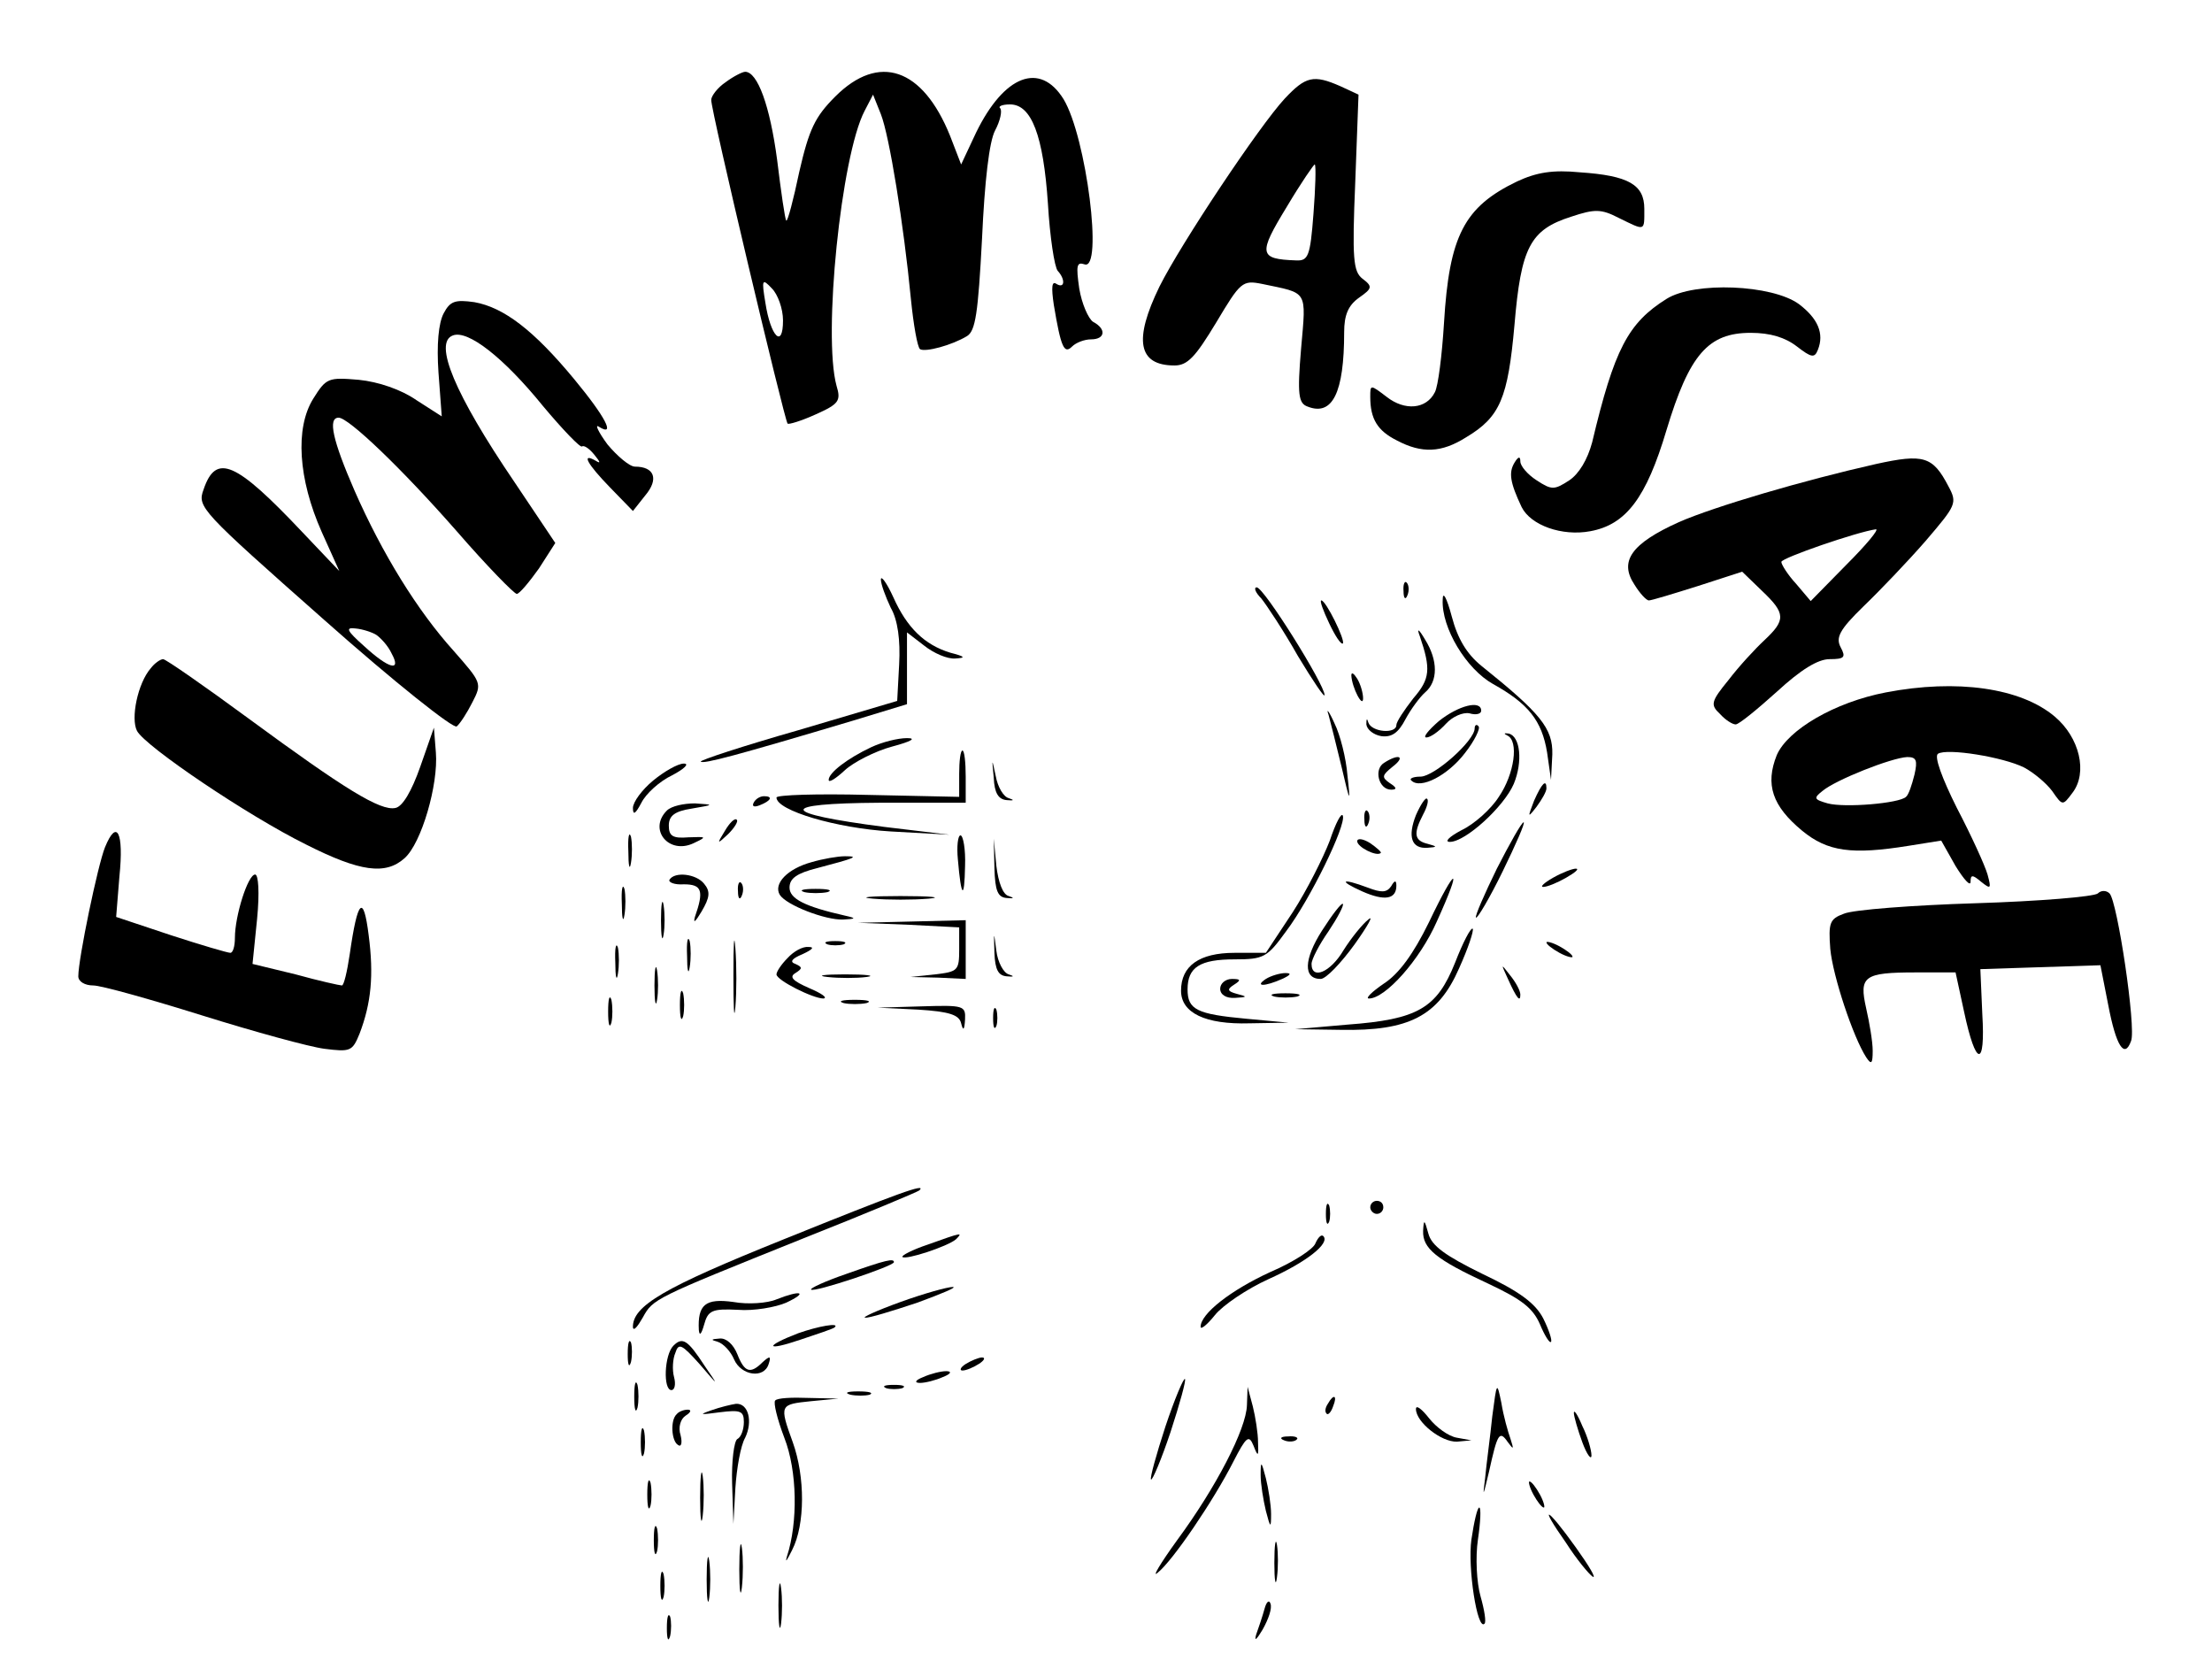 <?xml version="1.0" standalone="no"?>
<!DOCTYPE svg PUBLIC "-//W3C//DTD SVG 20010904//EN"
 "http://www.w3.org/TR/2001/REC-SVG-20010904/DTD/svg10.dtd">
<svg version="1.0" xmlns="http://www.w3.org/2000/svg"
 width="339pt" height="257pt" viewBox="0 0 339 257"
 preserveAspectRatio="xMidYMid meet">

<g transform="translate(0,257) scale(0.1,-0.1)"
fill="#000000" stroke="none">
<path d="M1112 2444 c-12 -8 -22 -21 -22 -27 -1 -14 112 -490 117 -496 1 -2
21 4 43 14 36 16 39 21 32 44 -21 77 7 352 43 421 l13 25 12 -30 c13 -33 35
-169 46 -283 4 -40 10 -74 14 -77 8 -5 49 6 72 20 13 8 17 35 23 149 4 88 11
149 20 166 8 15 11 30 8 34 -4 3 3 6 15 6 33 0 51 -48 58 -152 3 -51 10 -97
15 -103 12 -13 11 -28 -2 -20 -7 5 -8 -5 -4 -32 11 -66 16 -76 28 -64 6 6 19
11 29 11 22 0 24 16 3 27 -7 5 -17 27 -21 51 -5 35 -4 41 8 37 29 -11 3 195
-32 253 -36 58 -91 37 -134 -51 l-23 -49 -17 44 c-42 104 -109 127 -176 60
-31 -31 -40 -50 -55 -115 -9 -43 -18 -77 -20 -75 -2 2 -8 44 -14 93 -11 83
-30 135 -49 135 -4 0 -18 -7 -30 -16z m88 -365 c0 -44 -19 -25 -27 27 -6 36
-5 38 10 22 9 -9 17 -31 17 -49z"/>
<path d="M1969 2419 c-39 -42 -159 -222 -192 -288 -40 -82 -33 -121 23 -121
20 0 32 13 64 66 37 62 40 65 70 59 71 -15 68 -8 60 -99 -6 -71 -4 -84 10 -89
38 -15 56 21 56 114 0 26 6 41 23 53 20 14 21 17 5 29 -14 11 -16 30 -11 148
l5 134 -28 13 c-41 18 -53 15 -85 -19z m44 -176 c-5 -66 -8 -73 -27 -72 -57 2
-58 10 -14 82 22 37 42 66 43 65 2 -2 1 -36 -2 -75z"/>
<path d="M2325 2292 c-81 -39 -104 -83 -112 -217 -3 -49 -9 -97 -14 -106 -13
-26 -46 -29 -74 -7 -25 19 -25 19 -25 0 0 -34 11 -52 41 -67 38 -20 68 -19
106 5 52 31 64 60 74 172 10 119 24 146 87 166 36 12 46 12 73 -2 41 -20 39
-21 39 14 0 37 -24 51 -99 56 -41 4 -66 0 -96 -14z"/>
<path d="M2554 2112 c-59 -37 -80 -77 -114 -220 -7 -26 -20 -48 -35 -58 -23
-15 -27 -15 -50 0 -14 9 -25 22 -25 29 0 8 -3 8 -9 -2 -9 -15 -7 -30 11 -68
14 -28 62 -45 105 -37 55 10 86 51 117 155 35 116 64 149 129 149 30 0 53 -7
71 -21 22 -17 27 -18 32 -5 10 25 0 48 -29 70 -41 30 -160 35 -203 8z"/>
<path d="M680 2090 c-8 -15 -11 -48 -8 -91 l5 -67 -39 25 c-23 16 -58 28 -88
31 -47 4 -50 3 -70 -29 -28 -45 -23 -123 13 -204 l27 -60 -57 60 c-102 108
-132 121 -151 65 -10 -27 -5 -32 185 -200 107 -95 199 -168 203 -163 5 4 16
21 24 37 15 29 14 30 -29 79 -55 61 -109 148 -152 246 -33 76 -41 111 -24 111
15 0 95 -76 181 -174 46 -53 88 -96 92 -96 4 0 19 18 34 39 l25 39 -63 94
c-91 134 -124 213 -94 224 23 9 78 -34 138 -108 31 -37 58 -65 60 -62 3 2 11
-3 19 -13 9 -11 10 -14 2 -9 -23 13 -13 -5 22 -41 l35 -36 19 24 c21 25 14 44
-16 44 -8 0 -27 16 -42 34 -14 19 -20 32 -13 27 26 -16 10 15 -38 73 -62 75
-108 110 -153 118 -29 4 -37 2 -47 -17z m-103 -493 c7 -5 18 -17 23 -28 16
-29 -4 -24 -42 11 -27 24 -29 29 -13 27 11 -1 26 -6 32 -10z"/>
<path d="M2875 1859 c-111 -25 -247 -65 -302 -89 -73 -33 -92 -60 -68 -96 8
-13 18 -24 22 -24 4 0 37 10 75 22 l68 22 30 -29 c37 -35 37 -45 4 -76 -14
-13 -39 -40 -55 -61 -27 -33 -28 -38 -13 -52 8 -9 19 -16 24 -16 5 0 33 23 63
50 37 34 63 50 81 50 23 0 25 3 17 18 -8 15 -2 27 35 63 25 24 68 69 95 100
47 55 49 58 35 84 -24 46 -38 50 -111 34z m-45 -154 l-55 -56 -22 26 c-13 14
-23 30 -23 34 0 6 116 46 145 50 5 0 -15 -24 -45 -54z"/>
<path d="M1350 1682 c0 -7 7 -26 15 -43 11 -19 15 -50 13 -87 l-3 -56 -152
-45 c-84 -24 -151 -46 -149 -48 4 -4 53 9 234 63 l82 25 0 55 0 55 26 -20 c15
-12 36 -21 48 -20 17 1 15 3 -8 9 -39 12 -66 38 -87 85 -10 22 -19 34 -19 27z"/>
<path d="M2151 1664 c0 -11 3 -14 6 -6 3 7 2 16 -1 19 -3 4 -6 -2 -5 -13z"/>
<path d="M1933 1653 c8 -10 34 -49 56 -88 23 -38 41 -65 41 -60 0 16 -93 165
-104 165 -5 0 -2 -8 7 -17z"/>
<path d="M2211 1651 c-2 -43 36 -106 77 -129 54 -30 75 -56 83 -105 l6 -42 2
39 c1 40 -18 63 -109 136 -22 18 -36 41 -45 75 -8 30 -14 40 -14 26z"/>
<path d="M2037 1615 c9 -19 18 -33 21 -31 4 5 -26 66 -33 66 -3 0 3 -16 12
-35z"/>
<path d="M2176 1595 c17 -50 16 -65 -10 -95 -14 -18 -26 -36 -26 -41 0 -14
-38 -11 -43 4 -2 7 -3 6 -3 -3 1 -8 11 -16 23 -18 16 -2 26 5 37 26 8 15 22
34 30 41 20 17 20 49 0 81 -10 17 -13 18 -8 5z"/>
<path d="M231 1546 c-20 -23 -31 -77 -21 -96 13 -24 170 -130 259 -174 83 -42
122 -47 151 -21 26 23 52 113 48 162 l-3 38 -21 -60 c-13 -37 -27 -61 -38 -63
-23 -5 -78 29 -225 137 -68 50 -127 91 -131 91 -4 0 -13 -6 -19 -14z"/>
<path d="M2071 1535 c1 -19 18 -51 18 -35 0 8 -4 22 -9 30 -5 8 -9 11 -9 5z"/>
<path d="M2890 1509 c-78 -15 -150 -57 -167 -96 -18 -45 -7 -78 39 -116 39
-32 76 -37 163 -23 l50 8 22 -39 c13 -21 23 -32 23 -24 0 11 3 11 16 0 15 -12
16 -11 10 11 -4 14 -25 60 -47 102 -23 46 -35 79 -29 83 14 9 100 -5 132 -21
15 -8 34 -24 43 -36 16 -23 16 -23 31 -3 24 31 11 85 -27 117 -52 44 -150 58
-259 37z m44 -126 c-4 -16 -9 -31 -13 -34 -10 -10 -94 -17 -120 -10 -21 6 -22
8 -8 19 20 17 106 51 130 52 14 0 16 -5 11 -27z"/>
<path d="M2036 1475 c3 -11 12 -47 20 -80 13 -56 14 -57 9 -13 -2 26 -11 62
-20 80 -8 18 -13 24 -9 13z"/>
<path d="M2205 1465 c-16 -14 -25 -25 -19 -25 6 0 19 9 30 21 10 11 26 18 36
16 10 -3 18 -1 18 4 0 17 -35 8 -65 -16z"/>
<path d="M2260 1454 c0 -19 -62 -74 -83 -74 -11 0 -18 -3 -14 -6 14 -14 56 8
82 42 15 19 24 38 21 41 -3 4 -6 2 -6 -3z"/>
<path d="M2310 1443 c18 -8 11 -59 -13 -94 -12 -19 -38 -42 -57 -51 -19 -10
-27 -18 -18 -18 24 0 83 54 98 89 14 34 10 73 -8 77 -7 1 -8 0 -2 -3z"/>
<path d="M1335 1425 c-36 -17 -65 -39 -65 -50 0 -5 11 2 25 15 13 12 46 29 72
36 30 8 38 13 23 13 -14 0 -38 -6 -55 -14z"/>
<path d="M1470 1384 l0 -35 -140 3 c-77 2 -140 0 -140 -4 0 -20 92 -47 175
-52 l90 -5 -100 12 c-162 21 -165 36 -7 37 l132 0 0 40 c0 22 -2 40 -5 40 -3
0 -5 -16 -5 -36z"/>
<path d="M1523 1378 c1 -23 7 -33 20 -34 11 -1 12 0 3 3 -8 2 -17 17 -20 34
-6 28 -6 28 -3 -3z"/>
<path d="M2121 1401 c-16 -10 -8 -41 11 -41 9 0 9 3 -2 10 -13 9 -12 12 4 25
21 16 10 21 -13 6z"/>
<path d="M1001 1374 c-17 -14 -31 -33 -31 -42 0 -12 4 -9 13 8 7 14 28 33 47
42 19 10 27 18 18 18 -9 0 -30 -12 -47 -26z"/>
<path d="M2351 1343 c-10 -26 -10 -27 4 -9 8 11 15 23 15 28 0 15 -7 8 -19
-19z"/>
<path d="M1155 1340 c-3 -6 1 -7 9 -4 18 7 21 14 7 14 -6 0 -13 -4 -16 -10z"/>
<path d="M2170 1321 c-13 -33 -7 -52 18 -50 15 1 15 2 0 6 -21 5 -22 16 -7 45
6 11 9 22 6 24 -2 3 -10 -9 -17 -25z"/>
<path d="M1022 1328 c-29 -29 3 -68 41 -50 21 10 20 10 -8 9 -24 -2 -30 2 -30
18 0 15 9 22 35 26 35 6 35 6 5 8 -17 0 -36 -4 -43 -11z"/>
<path d="M2038 1282 c-10 -26 -35 -76 -57 -110 l-41 -62 -48 0 c-54 0 -82 -20
-82 -58 0 -34 37 -52 105 -50 l60 1 -65 6 c-76 7 -90 14 -90 45 0 34 19 46 72
46 45 0 50 3 79 43 37 49 92 162 87 177 -2 6 -11 -11 -20 -38z"/>
<path d="M2091 1314 c0 -11 3 -14 6 -6 3 7 2 16 -1 19 -3 4 -6 -2 -5 -13z"/>
<path d="M1111 1297 c-13 -21 -12 -21 5 -5 10 10 16 20 13 22 -3 3 -11 -5 -18
-17z"/>
<path d="M2294 1239 c-19 -39 -34 -73 -32 -75 2 -2 21 30 41 71 20 41 35 75
32 75 -3 0 -21 -32 -41 -71z"/>
<path d="M161 1272 c-11 -27 -41 -171 -41 -198 0 -8 10 -14 23 -14 12 0 87
-21 167 -46 80 -25 164 -48 187 -51 40 -5 43 -4 54 23 18 47 22 90 14 151 -8
64 -17 55 -29 -29 -4 -27 -9 -48 -12 -48 -3 0 -35 7 -71 17 l-66 16 7 69 c4
41 2 68 -3 68 -11 0 -31 -63 -31 -97 0 -13 -3 -23 -7 -23 -4 0 -45 12 -91 27
l-84 28 5 62 c7 68 -4 89 -22 45z"/>
<path d="M963 1265 c0 -22 2 -30 4 -17 2 12 2 30 0 40 -3 9 -5 -1 -4 -23z"/>
<path d="M1468 1253 c5 -59 10 -63 11 -10 1 26 -3 47 -7 47 -4 0 -6 -17 -4
-37z"/>
<path d="M1524 1240 c1 -35 5 -45 19 -46 11 -1 12 0 3 3 -9 2 -16 21 -19 46
l-4 42 1 -45z"/>
<path d="M2080 1281 c0 -9 30 -24 36 -18 2 1 -6 8 -16 15 -11 7 -20 8 -20 3z"/>
<path d="M1244 1249 c-37 -10 -59 -33 -49 -50 10 -16 70 -39 97 -38 20 1 21 2
3 6 -62 14 -85 26 -85 43 0 14 11 22 43 30 57 15 65 18 42 18 -11 0 -34 -4
-51 -9z"/>
<path d="M2380 1225 c-14 -8 -20 -14 -15 -14 6 0 21 6 35 14 14 8 21 14 15 14
-5 0 -21 -6 -35 -14z"/>
<path d="M1026 1222 c-2 -4 8 -8 22 -7 28 0 31 -10 17 -50 -3 -11 1 -7 10 8
13 22 14 31 4 43 -12 15 -45 19 -53 6z"/>
<path d="M2190 1157 c-24 -49 -46 -79 -69 -94 -19 -13 -29 -23 -23 -23 25 0
78 59 104 118 40 88 30 87 -12 -1z"/>
<path d="M953 1185 c0 -22 2 -30 4 -17 2 12 2 30 0 40 -3 9 -5 -1 -4 -23z"/>
<path d="M1131 1204 c0 -11 3 -14 6 -6 3 7 2 16 -1 19 -3 4 -6 -2 -5 -13z"/>
<path d="M2088 1204 c34 -15 52 -12 52 9 0 9 -3 8 -8 -1 -7 -10 -15 -10 -36
-2 -40 15 -46 11 -8 -6z"/>
<path d="M1233 1203 c9 -2 25 -2 35 0 9 3 1 5 -18 5 -19 0 -27 -2 -17 -5z"/>
<path d="M3215 1201 c-6 -5 -90 -12 -187 -15 -97 -3 -188 -10 -202 -16 -22 -8
-24 -14 -21 -54 4 -42 35 -135 55 -166 8 -12 10 -10 10 10 0 14 -5 43 -10 65
-11 49 -4 55 76 55 l61 0 13 -60 c18 -85 33 -87 28 -4 l-3 69 92 3 92 3 12
-61 c12 -63 25 -83 35 -55 8 20 -21 214 -33 226 -5 5 -13 5 -18 0z"/>
<path d="M1013 1160 c0 -25 2 -35 4 -22 2 12 2 32 0 45 -2 12 -4 2 -4 -23z"/>
<path d="M1338 1193 c23 -2 61 -2 85 0 23 2 4 4 -43 4 -47 0 -66 -2 -42 -4z"/>
<path d="M2026 1144 c-28 -44 -29 -74 -2 -74 8 0 31 24 52 53 20 28 30 46 21
38 -9 -7 -26 -28 -38 -47 -20 -34 -49 -46 -49 -21 0 7 12 30 26 50 14 21 24
40 22 42 -2 2 -16 -16 -32 -41z"/>
<path d="M1124 1075 c0 -49 1 -71 3 -48 2 23 2 64 0 90 -2 26 -3 8 -3 -42z"/>
<path d="M1393 1153 l77 -4 0 -34 c0 -32 -2 -34 -37 -38 l-38 -4 43 -1 42 -2
0 45 0 45 -82 -2 -83 -2 78 -3z"/>
<path d="M1524 1110 c1 -26 6 -35 19 -36 11 -1 12 0 3 3 -8 2 -17 19 -19 36
-4 31 -4 31 -3 -3z"/>
<path d="M2230 1095 c-28 -70 -57 -87 -165 -95 l-80 -7 70 -1 c104 -2 149 21
181 94 14 31 23 58 21 61 -3 2 -15 -21 -27 -52z"/>
<path d="M1053 1105 c0 -22 2 -30 4 -17 2 12 2 30 0 40 -3 9 -5 -1 -4 -23z"/>
<path d="M943 1095 c0 -22 2 -30 4 -17 2 12 2 30 0 40 -3 9 -5 -1 -4 -23z"/>
<path d="M1268 1123 c6 -2 18 -2 25 0 6 3 1 5 -13 5 -14 0 -19 -2 -12 -5z"/>
<path d="M2370 1126 c0 -3 9 -10 20 -16 11 -6 20 -8 20 -6 0 3 -9 10 -20 16
-11 6 -20 8 -20 6z"/>
<path d="M1207 1102 c-10 -10 -17 -21 -17 -25 0 -9 56 -37 72 -37 7 1 -3 8
-22 16 -25 11 -31 17 -21 23 11 7 11 9 0 14 -9 3 -6 8 11 15 15 7 19 11 9 11
-9 1 -23 -7 -32 -17z"/>
<path d="M1003 1060 c0 -25 2 -35 4 -22 2 12 2 32 0 45 -2 12 -4 2 -4 -23z"/>
<path d="M2311 1070 c14 -31 19 -36 19 -24 0 6 -7 19 -16 30 -14 18 -14 18 -3
-6z"/>
<path d="M1268 1073 c18 -2 45 -2 60 0 15 2 0 4 -33 4 -33 0 -45 -2 -27 -4z"/>
<path d="M1940 1070 c-18 -12 -2 -12 25 0 13 6 15 9 5 9 -8 0 -22 -4 -30 -9z"/>
<path d="M1870 1055 c0 -9 9 -15 23 -14 19 1 19 2 3 6 -15 4 -16 7 -5 14 11 7
11 9 -3 9 -10 0 -18 -7 -18 -15z"/>
<path d="M1042 1030 c0 -19 2 -27 5 -17 2 9 2 25 0 35 -3 9 -5 1 -5 -18z"/>
<path d="M932 1020 c0 -19 2 -27 5 -17 2 9 2 25 0 35 -3 9 -5 1 -5 -18z"/>
<path d="M1953 1043 c9 -2 25 -2 35 0 9 3 1 5 -18 5 -19 0 -27 -2 -17 -5z"/>
<path d="M1293 1033 c9 -2 25 -2 35 0 9 3 1 5 -18 5 -19 0 -27 -2 -17 -5z"/>
<path d="M1407 1023 c48 -3 63 -8 66 -21 3 -12 5 -11 6 6 1 21 -2 22 -66 20
l-68 -2 62 -3z"/>
<path d="M1522 1010 c0 -14 2 -19 5 -12 2 6 2 18 0 25 -3 6 -5 1 -5 -13z"/>
<path d="M1201 671 c-184 -74 -232 -102 -231 -135 1 -6 7 1 15 15 16 29 16 29
245 121 96 38 177 72 179 74 12 12 -32 -4 -208 -75z"/>
<path d="M2032 710 c0 -14 2 -19 5 -12 2 6 2 18 0 25 -3 6 -5 1 -5 -13z"/>
<path d="M2100 720 c0 -5 5 -10 10 -10 6 0 10 5 10 10 0 6 -4 10 -10 10 -5 0
-10 -4 -10 -10z"/>
<path d="M2181 684 c-1 -27 20 -44 100 -81 51 -24 68 -37 79 -62 7 -17 15 -30
17 -27 2 2 -3 18 -12 36 -12 23 -36 41 -93 68 -57 28 -78 43 -83 62 -6 22 -7
22 -8 4z"/>
<path d="M1422 663 c-24 -8 -41 -17 -39 -19 5 -5 69 16 82 27 11 11 10 11 -43
-8z"/>
<path d="M2016 665 c-3 -9 -34 -29 -69 -44 -61 -28 -107 -64 -107 -84 0 -5 10
3 22 18 12 15 49 40 82 55 58 26 95 55 84 66 -3 3 -8 -2 -12 -11z"/>
<path d="M1297 618 c-32 -11 -56 -22 -54 -24 4 -5 127 36 127 42 0 6 -11 4
-73 -18z"/>
<path d="M1380 575 c-36 -13 -60 -24 -54 -24 5 -1 41 10 80 23 38 14 62 24 54
24 -8 0 -44 -10 -80 -23z"/>
<path d="M1190 579 c-14 -6 -44 -8 -66 -4 -43 6 -55 -4 -53 -43 1 -10 4 -6 8
8 6 22 12 25 52 23 24 -2 58 4 74 11 34 16 23 20 -15 5z"/>
<path d="M1223 527 c-52 -20 -50 -28 3 -10 27 9 51 17 53 19 9 8 -25 2 -56 -9z"/>
<path d="M962 495 c0 -16 2 -22 5 -12 2 9 2 23 0 30 -3 6 -5 -1 -5 -18z"/>
<path d="M1032 508 c-14 -14 -16 -68 -3 -68 5 0 7 9 4 20 -3 11 -2 28 2 37 5
16 10 13 37 -17 30 -35 30 -35 8 -3 -26 40 -34 45 -48 31z"/>
<path d="M1100 514 c9 -3 20 -15 25 -27 11 -25 46 -30 53 -7 4 12 2 13 -9 3
-19 -19 -28 -16 -39 12 -6 15 -17 25 -27 24 -14 -1 -14 -2 -3 -5z"/>
<path d="M1480 480 c-8 -5 -10 -10 -5 -10 6 0 17 5 25 10 8 5 11 10 5 10 -5 0
-17 -5 -25 -10z"/>
<path d="M1415 460 c-13 -5 -14 -9 -5 -9 8 0 24 4 35 9 13 5 14 9 5 9 -8 0
-24 -4 -35 -9z"/>
<path d="M972 430 c0 -19 2 -27 5 -17 2 9 2 25 0 35 -3 9 -5 1 -5 -18z"/>
<path d="M1786 384 c-14 -43 -24 -79 -22 -81 2 -2 16 31 30 73 14 43 24 79 22
81 -2 2 -16 -31 -30 -73z"/>
<path d="M1358 443 c6 -2 18 -2 25 0 6 3 1 5 -13 5 -14 0 -19 -2 -12 -5z"/>
<path d="M2287 400 c-3 -30 -9 -73 -11 -95 -4 -31 -3 -28 6 10 13 59 16 64 29
45 9 -12 9 -11 4 5 -4 11 -11 36 -14 55 -7 34 -7 33 -14 -20z"/>
<path d="M1303 433 c9 -2 23 -2 30 0 6 3 -1 5 -18 5 -16 0 -22 -2 -12 -5z"/>
<path d="M1911 417 c-1 -37 -48 -127 -107 -207 -26 -36 -39 -58 -30 -50 23 18
86 111 116 170 20 39 24 42 31 25 7 -18 8 -17 7 5 0 14 -4 39 -8 55 l-8 30 -1
-28z"/>
<path d="M1188 424 c-3 -3 3 -28 14 -57 20 -51 21 -130 4 -182 -3 -11 0 -6 8
10 20 39 20 112 1 165 -21 58 -20 58 28 63 l42 4 -46 1 c-25 1 -48 0 -51 -4z"/>
<path d="M2035 419 c-4 -6 -5 -12 -2 -15 2 -3 7 2 10 11 7 17 1 20 -8 4z"/>
<path d="M1090 409 c-20 -7 -17 -7 13 -3 32 4 37 2 37 -15 0 -11 -4 -23 -10
-26 -5 -3 -9 -34 -8 -68 l2 -62 3 55 c2 30 8 65 15 77 12 25 5 53 -14 52 -7
-1 -24 -5 -38 -10z"/>
<path d="M2170 411 c0 -20 39 -51 63 -50 l22 2 -22 4 c-13 2 -32 16 -43 30
-11 14 -20 21 -20 14z"/>
<path d="M1037 403 c-10 -9 -8 -41 2 -47 5 -4 7 3 4 15 -4 12 0 25 8 30 8 5 9
9 3 9 -6 0 -14 -3 -17 -7z"/>
<path d="M2412 405 c0 -5 6 -26 13 -45 7 -19 14 -28 14 -20 0 8 -6 29 -14 45
-7 17 -13 26 -13 20z"/>
<path d="M982 360 c0 -19 2 -27 5 -17 2 9 2 25 0 35 -3 9 -5 1 -5 -18z"/>
<path d="M1968 363 c7 -3 16 -2 19 1 4 3 -2 6 -13 5 -11 0 -14 -3 -6 -6z"/>
<path d="M1073 275 c0 -33 2 -45 4 -27 2 18 2 45 0 60 -2 15 -4 0 -4 -33z"/>
<path d="M1932 310 c0 -14 4 -38 8 -55 7 -27 8 -27 8 -5 0 14 -4 39 -8 55 -7
27 -8 27 -8 5z"/>
<path d="M992 280 c0 -19 2 -27 5 -17 2 9 2 25 0 35 -3 9 -5 1 -5 -18z"/>
<path d="M2350 280 c6 -11 13 -20 16 -20 2 0 0 9 -6 20 -6 11 -13 20 -16 20
-2 0 0 -9 6 -20z"/>
<path d="M2255 211 c-6 -43 9 -140 20 -129 3 2 0 21 -6 42 -6 21 -8 60 -4 87
4 27 5 49 2 49 -3 0 -8 -22 -12 -49z"/>
<path d="M2400 206 c16 -25 35 -48 41 -52 6 -3 -6 17 -26 45 -45 63 -58 68
-15 7z"/>
<path d="M1002 210 c0 -19 2 -27 5 -17 2 9 2 25 0 35 -3 9 -5 1 -5 -18z"/>
<path d="M1133 165 c0 -33 2 -45 4 -27 2 18 2 45 0 60 -2 15 -4 0 -4 -33z"/>
<path d="M1953 175 c0 -27 2 -38 4 -22 2 15 2 37 0 50 -2 12 -4 0 -4 -28z"/>
<path d="M1083 150 c0 -30 2 -43 4 -28 2 16 2 40 0 56 -2 15 -4 2 -4 -28z"/>
<path d="M1012 140 c0 -19 2 -27 5 -17 2 9 2 25 0 35 -3 9 -5 1 -5 -18z"/>
<path d="M1193 110 c0 -30 2 -43 4 -28 2 16 2 40 0 55 -2 16 -4 3 -4 -27z"/>
<path d="M1938 105 c-3 -11 -9 -29 -13 -40 -3 -11 1 -7 10 8 9 16 15 33 12 40
-2 6 -6 3 -9 -8z"/>
<path d="M1022 75 c0 -16 2 -22 5 -12 2 9 2 23 0 30 -3 6 -5 -1 -5 -18z"/>
</g>
</svg>
